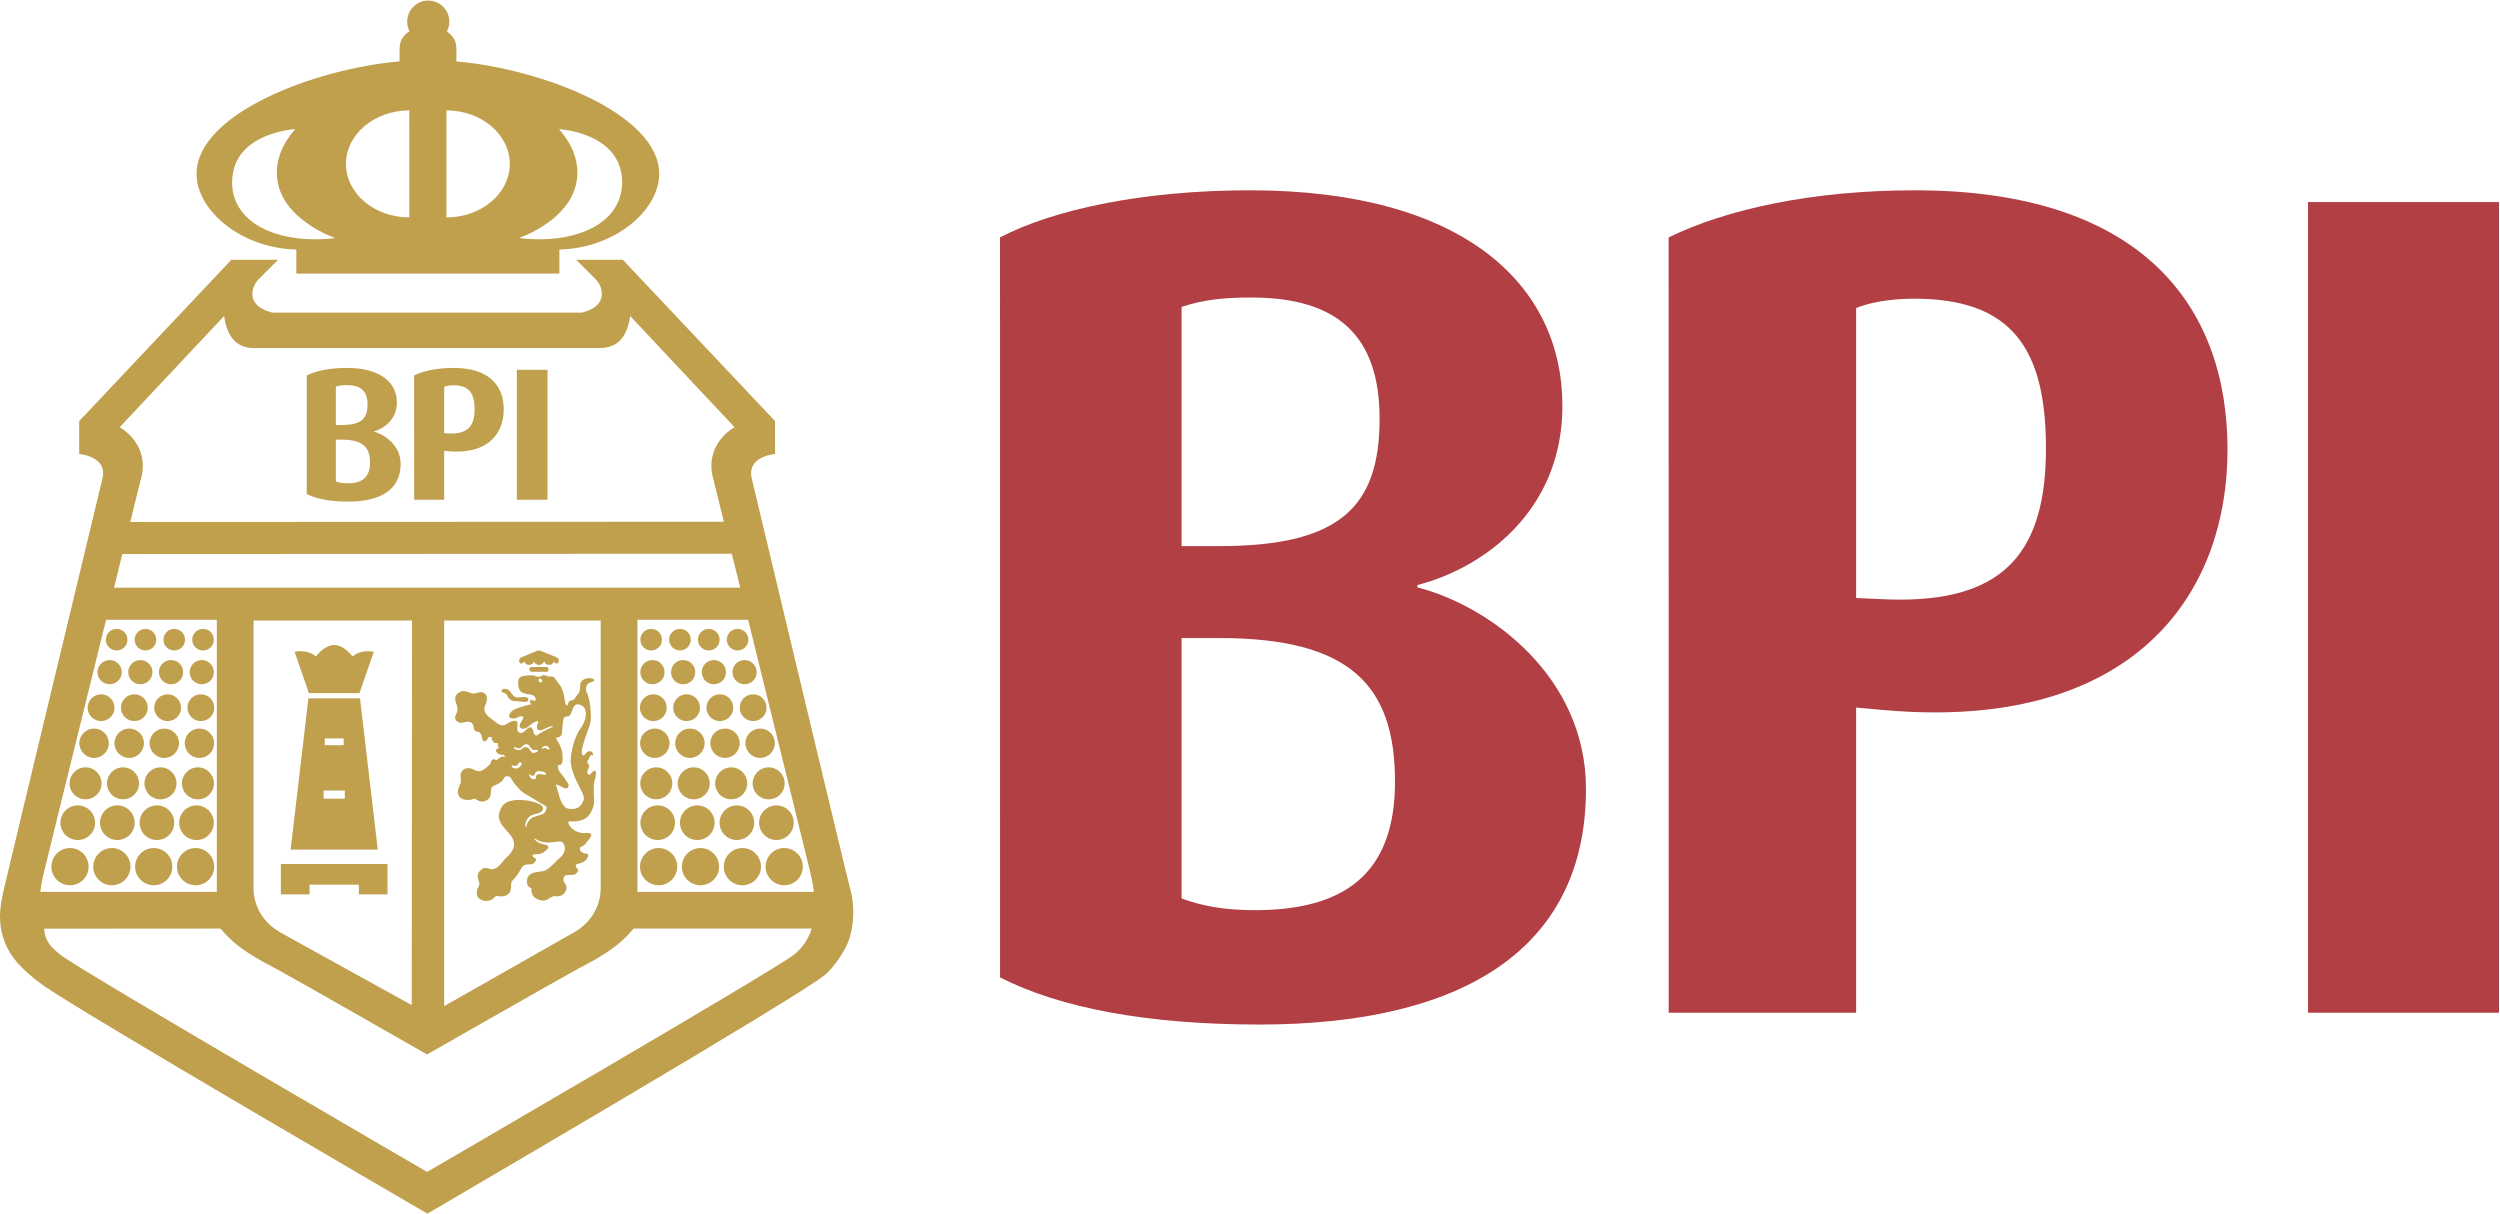 <?xml version="1.0" encoding="UTF-8"?>
<svg xmlns="http://www.w3.org/2000/svg" xmlns:xlink="http://www.w3.org/1999/xlink" width="2704.77pt" height="1313.02pt" viewBox="0 0 2704.77 1313.02" version="1.1">
<defs>
<clipPath id="clip1">
  <path d="M 462 1312 L 463 1312 L 463 1313.02 L 462 1313.02 Z M 462 1312 "/>
</clipPath>
<clipPath id="clip2">
  <path d="M 212 0.02 L 714 0.02 L 714 296 L 212 296 Z M 212 0.02 "/>
</clipPath>
</defs>
<g id="surface1">
<path style=" stroke:none;fill-rule:nonzero;fill:rgb(69.398%,24.699%,26.7%);fill-opacity:1;" d="M 1362.59 1108.461 C 1241.371 1108.461 1146.988 1090.621 1081.969 1057.461 L 1081.93 256.859 C 1140.602 226.23 1237.578 205.891 1352.328 205.891 C 1583.25 205.891 1690.379 307.871 1690.379 439.168 C 1690.379 553.887 1603.621 615.047 1533.48 632.926 L 1533.48 635.488 C 1612.578 655.863 1715.879 732.367 1715.879 853.445 C 1715.879 1028.129 1580.648 1108.461 1362.59 1108.461 M 1278.359 972 C 1298.77 979.656 1323 984.715 1357.461 984.715 C 1453.141 984.715 1509.27 946.562 1509.27 845.785 C 1509.27 741.32 1460.73 690.316 1319.211 690.316 L 1278.359 690.316 L 1278.359 972 M 1278.359 590.84 L 1319.172 590.84 C 1449.281 590.84 1492.59 548.762 1492.59 453.18 C 1492.59 363.926 1448.051 321.879 1353.602 321.879 C 1323 321.879 1301.328 324.41 1278.359 332.066 L 1278.359 590.84 "/>
<path style=" stroke:none;fill-rule:nonzero;fill:rgb(69.398%,24.699%,26.7%);fill-opacity:1;" d="M 2497.059 1095.68 L 2703.68 1095.68 L 2703.68 218.609 L 2497.059 218.609 Z M 2497.059 1095.68 "/>
<path style=" stroke:none;fill-rule:nonzero;fill:rgb(69.398%,24.699%,26.7%);fill-opacity:1;" d="M 2008.16 1095.68 L 1805.379 1095.68 L 1805.309 256.859 C 1867.871 226.23 1960.98 205.891 2071.949 205.891 C 2315.539 205.891 2409.961 329.5 2409.961 486.309 C 2409.961 638.352 2316.238 770.766 2093.449 770.762 C 2075.25 770.762 2056.191 769.879 2036.262 768.051 L 2008.16 765.523 L 2008.16 1095.68 M 2008.16 646.969 L 2036.262 648.238 C 2043.051 648.574 2049.609 648.738 2055.949 648.738 C 2171.09 648.738 2213.539 593.77 2213.539 485.047 C 2213.539 375.41 2175.25 323.148 2070.719 323.148 C 2042.609 323.148 2019.648 328.238 2008.16 333.332 L 2008.16 646.969 "/>
<g clip-path="url(#clip1)" clip-rule="nonzero">
<path style=" stroke:none;fill-rule:nonzero;fill:rgb(75.299%,62.399%,30.199%);fill-opacity:1;" d="M 462.41 1313.02 C 462.41 1313.02 462.367 1313 462.285 1312.949 L 462.535 1312.949 C 462.492 1312.98 462.453 1313 462.41 1313.02 "/>
</g>
<path style=" stroke:none;fill-rule:nonzero;fill:rgb(75.299%,62.399%,30.199%);fill-opacity:1;" d="M 462.535 1312.949 L 462.285 1312.949 C 454.52 1308.441 88.641 1095.699 47.18 1066.352 C 20.75 1047.609 10.941 1032.91 6.426 1022.32 C 1.828 1011.57 0.148 1001.891 0 993.039 L 0 990.387 C 0.16 980.711 2.043 972.043 3.73 964.066 C 6.258 952.309 110.484 519.262 110.484 519.262 C 111.258 516.605 111.602 514.203 111.602 512.02 C 111.602 493.137 85.668 491.16 85.668 491.16 L 85.668 455.578 L 250.297 281.102 L 300.754 281.102 L 279.699 302.191 C 276.348 305.52 273.016 311.578 273.012 317.934 C 273.008 325.777 278.094 334.066 294.535 338.188 L 629.645 338.188 C 646.102 334.066 651.184 325.777 651.18 317.934 C 651.18 311.578 647.848 305.52 644.516 302.191 L 623.418 281.102 L 673.875 281.102 L 838.543 455.578 L 838.543 491.125 C 838.543 491.125 812.578 493.133 812.574 512.02 C 812.574 514.199 812.918 516.605 813.691 519.262 C 813.691 519.262 917.133 952.582 920.414 964.066 C 921.57 968.07 923.148 976.398 923.152 986.848 C 923.156 995.305 922.133 1005.141 919.012 1015.211 C 914.809 1028.75 901.957 1046.52 893.137 1054.25 C 867.312 1076.691 482.824 1300.98 462.535 1312.949 M 47.758 1004.75 C 48.27 1017.391 55.074 1024.781 64.953 1032.711 C 85.941 1049.52 462.074 1267.898 462.074 1267.898 C 462.074 1267.898 838.238 1049.52 859.223 1032.711 C 869.105 1024.781 874.949 1015 878.195 1004.609 L 685.465 1004.609 C 667.691 1026.559 644.926 1037.699 623.418 1049.25 C 601.922 1060.879 462.074 1140.801 462.074 1140.801 C 462.074 1140.801 322.258 1060.879 300.754 1049.25 C 279.254 1037.699 256.488 1026.559 238.68 1004.609 L 47.758 1004.75 M 480.566 1088.5 L 620.961 1008.781 C 640 997.98 649.883 979.793 649.883 960.785 L 649.883 671.383 L 480.566 671.383 L 480.566 1088.5 M 274.297 960.785 C 274.297 979.793 284.211 997.98 303.254 1008.781 L 445.461 1087.469 L 445.801 671.383 L 274.297 671.383 L 274.297 960.785 M 880.59 964.887 C 879.562 956.684 877.957 949.23 876.559 943.422 C 873.684 931.043 838.168 787.133 809.383 670.559 L 689.637 670.559 L 689.637 964.887 L 880.59 964.887 M 43.586 964.887 L 234.574 964.887 L 234.574 670.559 L 114.758 670.559 C 86.012 787.133 50.527 931.043 47.621 943.422 C 46.219 949.23 44.613 956.684 43.586 964.887 M 800.84 635.828 L 791.742 599.113 L 132.328 599.422 L 123.371 635.828 L 800.84 635.828 M 140.906 564.727 L 783.164 564.453 L 772.324 520.492 C 770.449 514.484 769.652 508.961 769.648 503.906 C 769.648 475.59 794.688 462.176 794.688 462.176 L 681.742 341.879 C 678.012 369.156 664.375 376.574 648.242 376.574 L 275.938 376.609 C 259.77 376.609 246.16 369.156 242.473 341.879 L 129.492 462.176 C 129.492 462.176 154.531 475.59 154.527 503.906 C 154.523 508.961 153.727 514.484 151.848 520.492 L 140.906 564.727 "/>
<path style=" stroke:none;fill-rule:nonzero;fill:rgb(75.299%,62.399%,30.199%);fill-opacity:1;" d="M 525.914 974.719 C 523.191 974.719 520.324 973.914 518.102 971.863 C 516.379 970.266 515.781 968.02 515.785 965.859 C 515.789 963.219 516.688 960.707 517.516 959.688 C 518.305 958.758 518.672 957.566 518.672 956.258 C 518.668 955.066 518.363 953.781 517.793 952.512 C 517.176 951.059 516.801 949.547 516.801 948.051 C 516.805 946.73 517.102 945.422 517.793 944.172 C 519.02 941.992 521.918 939.035 525.492 939.035 C 526.289 939.035 527.121 939.184 527.977 939.523 C 529.543 940.176 530.875 940.449 532.082 940.449 C 534.168 940.449 535.883 939.625 537.789 938.496 C 540.766 936.723 546.098 929.195 547.871 927.762 C 549.617 926.289 556.223 920.082 556.223 913.848 C 556.223 913.723 556.223 913.598 556.215 913.473 C 555.875 904.246 547.602 899.254 543.121 892.621 C 540.848 889.285 539.73 886.113 539.727 882.867 C 539.723 879.719 540.762 876.5 542.816 873 C 546.422 866.852 555.117 865.457 561.473 865.457 C 562.465 865.457 563.398 865.492 564.246 865.547 C 569.613 865.891 575.086 866.301 582.504 869.445 C 586.105 870.949 587.574 872.844 587.574 874.648 C 587.578 877.262 584.496 879.684 580.348 880.449 C 572.93 881.75 570.574 885.582 569.172 888.59 C 568.535 889.938 568.328 891.203 568.328 892.285 C 568.328 894.277 569.031 895.629 569.031 895.629 C 569.922 890.23 571.734 888.312 573.957 885.988 C 576.555 883.254 584.277 882.434 587.871 880.316 C 591.262 878.309 591.355 873.316 591.355 872.773 C 591.355 872.742 591.355 872.727 591.355 872.727 C 585.715 869.172 571.43 860.828 566.949 858.098 C 562.469 855.426 555.324 846.812 553.512 842.918 C 552.512 840.762 550.648 839.734 548.863 839.734 C 547.48 839.734 546.148 840.352 545.309 841.547 C 544.148 845.926 538.027 848.594 535.059 849.754 C 532.113 850.984 531.809 851.531 531.191 855.086 C 530.613 858.711 532.113 864.387 524.117 866.848 C 523.258 867.117 522.445 867.227 521.688 867.227 C 519.711 867.227 518.055 866.473 516.617 865.715 C 515.184 864.961 513.965 864.203 512.855 864.203 C 512.555 864.203 512.262 864.262 511.977 864.387 C 510.312 865.117 508.152 865.512 505.973 865.512 C 502.469 865.512 498.91 864.5 497.246 862.266 C 495.898 860.449 495.406 858.551 495.406 856.707 C 495.402 853.121 497.246 849.734 498.238 847.566 C 498.586 846.812 498.703 845.969 498.703 845.07 C 498.707 843.23 498.223 841.16 498.219 839.16 C 498.219 837.902 498.406 836.668 499.027 835.531 C 500.539 832.75 502.996 831.082 506.414 831.082 C 507.773 831.082 509.285 831.348 510.953 831.91 C 513.129 832.609 514.109 834.328 518.098 834.328 C 518.379 834.328 518.676 834.32 518.988 834.305 C 523.773 834.031 530.922 825.961 530.922 825.961 C 530.844 825.711 530.809 825.457 530.809 825.203 C 530.801 823.348 532.602 821.449 534.168 821.449 C 535.977 821.449 536.832 822.68 536.832 822.68 C 536.832 822.68 539.535 820.355 541.648 819.125 C 542.246 818.77 542.945 818.641 543.637 818.641 C 545.332 818.641 546.984 819.398 546.984 819.398 L 544.895 816.461 C 544.332 816.578 543.758 816.637 543.184 816.637 C 540.734 816.637 538.301 815.559 536.832 813.172 C 536.574 812.727 536.465 812.328 536.465 811.977 C 536.469 809.941 540.113 809.348 540.113 809.348 C 538.871 808.219 538.543 806.891 538.543 805.801 C 538.543 804.59 538.949 803.676 538.949 803.676 C 538.172 803.949 537.477 804.074 536.855 804.074 C 532.258 804.074 531.809 797.383 531.809 797.383 L 528.562 797.383 C 527.641 799.777 526.164 801.555 524.355 802.168 C 524.238 802.203 524.125 802.219 524.012 802.219 C 522.426 802.223 521.359 798.734 521.074 796.492 C 520.766 794.102 518.988 792.051 517.211 791.777 C 515.434 791.363 513.316 791.363 512.734 788.156 C 512.152 784.875 511.398 782.137 508.695 781.246 C 507.914 780.988 507.125 780.887 506.309 780.887 C 504.32 780.887 502.188 781.496 499.641 781.934 C 499.402 781.969 499.16 781.988 498.906 781.988 C 496.039 781.988 492.352 779.703 492.348 776.293 C 492.344 775.453 492.566 774.547 493.074 773.59 C 494.434 771.047 494.93 769.031 494.93 767.164 C 494.926 764.566 493.949 762.258 492.973 759.234 C 492.613 758.055 492.453 756.992 492.453 756.035 C 492.465 751.977 495.391 749.719 498.512 748.227 C 499.426 747.793 500.383 747.621 501.355 747.621 C 504.531 747.621 507.891 749.461 510.613 750.145 C 511.164 750.281 511.719 750.336 512.27 750.336 C 513.684 750.336 515.074 749.957 516.387 749.578 C 517.699 749.203 518.93 748.824 520.023 748.824 C 520.172 748.824 520.316 748.828 520.457 748.844 C 525.461 749.434 526.801 752.707 526.805 755.816 C 526.809 757.746 526.297 759.609 525.824 760.734 C 525.012 762.84 524.035 764.812 524.031 767.113 C 524.031 768.105 524.211 769.156 524.664 770.309 C 526.164 774.141 532.523 778.516 538.164 782.613 C 540.348 784.242 542.176 784.805 543.719 784.805 C 546.188 784.805 547.926 783.371 549.203 782.613 C 551.258 781.453 553.512 779.812 556.523 779.812 C 559.328 779.812 559.895 780.844 559.895 782.73 C 559.895 784.008 559.637 785.672 559.637 787.676 C 559.637 788.051 559.645 788.438 559.668 788.836 C 559.824 791.715 561.402 792.953 563.328 792.953 C 565.164 792.953 567.312 791.832 568.863 789.934 C 570.938 787.668 572.477 786.844 573.625 786.844 C 575.844 786.844 576.629 789.906 577.102 791.574 C 577.715 793.641 578.664 795.738 580.258 795.738 C 580.879 795.738 581.598 795.418 582.434 794.652 C 584.141 793.145 589.27 790.277 594.91 787.883 C 597.184 786.914 598.355 786.156 598.355 785.812 C 598.359 785.68 598.188 785.605 597.844 785.605 C 597.246 785.605 596.129 785.82 594.469 786.309 C 589.836 787.797 587.008 790.102 584.195 790.102 C 583.77 790.102 583.344 790.051 582.91 789.934 C 581.324 789.496 580.824 788.215 580.824 786.848 C 580.828 785.418 581.379 783.898 581.816 783.164 C 582.125 782.645 582.316 782.016 582.316 781.473 C 582.32 780.75 581.984 780.172 581.121 780.172 C 580.676 780.172 580.082 780.328 579.324 780.703 C 576.727 782 574.605 783.434 571.633 786.035 C 570.207 787.328 567.84 788.473 565.777 788.473 C 564.672 788.473 563.652 788.145 562.914 787.336 C 562.379 786.703 562.16 786.027 562.16 785.316 C 562.16 782.945 564.594 780.219 565.754 777.691 C 566.004 777.16 566.113 776.715 566.109 776.348 C 566.105 775.266 565.148 774.863 564.008 774.863 C 563.199 774.863 562.305 775.062 561.582 775.371 C 559.66 776.18 559.258 777.32 555.645 777.32 C 555.277 777.32 554.875 777.309 554.438 777.285 C 551.969 777.145 550.766 776.059 550.758 774.512 C 550.754 773.062 551.805 771.207 553.855 769.352 C 558.27 765.523 575.598 761.699 575.598 761.699 C 573.754 761.172 573.188 760.34 573.191 759.52 C 573.191 758.203 574.641 756.91 574.641 756.91 C 576.195 757.879 577.309 758.254 578.086 758.254 C 579.242 758.254 579.648 757.422 579.645 756.508 C 579.645 756.137 579.574 755.754 579.461 755.406 C 578.883 753.629 577.27 751.984 573.203 751.234 C 569.34 751.234 564.18 749.254 562.914 747.684 C 561.082 745.293 560.586 741.371 560.586 738.652 C 560.586 738.18 560.602 737.742 560.625 737.355 C 560.898 732.434 564.348 731.477 568.723 731 C 570.492 730.766 572.227 730.629 574.359 730.629 C 575.363 730.629 576.457 730.66 577.684 730.727 C 579.453 731.902 581.188 732.203 582.492 732.203 C 583.836 732.203 584.727 731.887 584.727 731.887 C 586.387 730.77 587.594 730.406 588.527 730.406 C 590.109 730.406 590.91 731.441 591.832 731.613 C 593.375 731.887 596.277 731.887 596.277 731.887 C 600.414 732.156 600.109 733.938 604.688 739.82 C 610.809 747.684 610.43 756.5 611.629 760.734 C 612.117 762.621 612.766 763.328 613.336 763.328 C 613.715 763.328 614.059 763.008 614.297 762.516 C 614.859 761.391 615.164 757.785 617.895 757.785 C 617.992 757.785 618.09 757.789 618.191 757.801 C 618.285 757.809 618.379 757.812 618.469 757.812 C 621.262 757.812 622.746 753.816 625.031 751.234 C 627.422 748.57 627.727 745.562 627.727 741.117 C 627.727 737.23 631.676 733.711 637.168 733.711 C 637.957 733.711 638.777 733.785 639.625 733.938 C 641.996 734.426 643.035 735.027 643.039 735.699 C 643.043 736.629 641.035 737.688 637.812 738.719 C 635.023 739.68 633.973 742.91 633.973 745.695 C 633.973 747.285 634.316 748.727 634.875 749.523 C 636.344 751.574 637.812 758.41 638.461 763.473 C 638.773 766.199 639.258 770.398 639.262 774.719 C 639.262 778.41 638.914 782.188 637.812 785.215 C 635.418 791.777 631.281 802.988 629.777 810.168 C 629.496 811.547 629.379 812.684 629.379 813.605 C 629.387 816.324 630.426 817.234 631.379 817.234 C 631.789 817.234 632.188 817.066 632.477 816.801 C 633.68 815.57 634.461 813.793 636.207 813.109 C 636.82 812.84 637.43 812.719 638.008 812.719 C 640.008 812.719 641.609 814.199 641.617 816.332 C 641.617 816.738 641.559 817.168 641.438 817.617 C 640.785 817.113 640.266 816.895 639.828 816.895 C 637.855 816.895 637.676 821.324 635.656 823.23 C 635.527 823.57 635.477 823.895 635.477 824.207 C 635.48 826.102 637.516 827.531 637.523 829.207 C 637.527 829.695 637.363 830.199 636.926 830.746 C 635.766 832.883 635.344 834.402 635.344 835.484 C 635.344 837.934 637.508 838.137 638.23 838.137 C 638.375 838.137 638.461 838.129 638.461 838.129 C 638.461 838.129 640.891 834.711 642.699 833.828 C 642.926 833.715 643.137 833.656 643.336 833.656 C 644.184 833.656 644.77 834.699 644.773 836.809 C 644.773 838.074 644.562 839.723 644.066 841.758 C 642.664 845.832 642.332 849.656 642.332 853.195 C 642.332 856.367 642.598 859.309 642.598 861.988 C 642.609 863.875 642.754 865.449 642.754 867.051 C 642.758 870.273 642.184 873.602 638.801 879.766 C 634.062 888.484 622.801 888.727 619.828 888.727 C 619.652 888.727 619.504 888.727 619.391 888.727 C 618.688 888.727 617.711 888.562 616.852 888.562 C 615.793 888.562 614.906 888.809 614.91 889.895 C 614.914 890.559 615.246 891.539 616.074 892.965 C 619.391 898.566 625.914 900.688 629.473 901.305 C 630.023 901.387 630.523 901.422 630.984 901.422 C 631.758 901.422 632.426 901.332 633.078 901.242 C 633.73 901.152 634.363 901.062 635.055 901.062 C 635.961 901.062 636.969 901.215 638.258 901.719 C 639.254 902.086 639.652 902.703 639.656 903.469 C 639.664 905.699 636.312 909.188 634.527 911.422 C 631.594 916.484 628.582 914.633 627.387 917.645 C 627.363 917.852 627.352 918.055 627.352 918.25 C 627.359 922.227 632.574 923.594 634.527 923.594 C 635.691 923.594 636.305 924.148 636.309 925.258 C 636.309 926.133 635.934 927.355 635.148 928.926 C 631.898 933.984 625.914 933.984 623.523 935.215 C 623.051 935.445 622.863 935.848 622.867 936.34 C 622.867 938.316 625.914 941.777 625.914 941.777 C 625.914 941.777 624.719 944.172 622.637 945.609 C 620.586 947.109 616.074 946.223 612.785 946.84 C 610.547 947.215 609.574 949.227 609.574 951.293 C 609.57 952.215 609.766 953.145 610.121 953.945 C 611.047 956 612.93 957.32 612.938 960.129 C 612.938 961.066 612.73 962.168 612.211 963.52 C 610.34 968.387 605.68 969.777 602.855 969.777 C 602.582 969.777 602.328 969.766 602.094 969.742 C 601.09 969.641 600.445 969.516 599.832 969.516 C 598.812 969.516 597.867 969.855 595.461 971.176 C 593.031 972.824 590.973 974.391 587.777 974.391 C 585.934 974.391 583.715 973.871 580.824 972.543 C 575.594 970.141 574.891 964.949 574.891 962.344 C 574.891 961.395 574.984 960.785 574.984 960.785 C 572.559 960.535 570.043 958.02 570.051 953.758 C 570.051 953.336 570.078 952.898 570.129 952.445 C 571.082 943.762 580.348 943.559 584.828 942.938 C 589.27 942.324 590.16 942.051 594.02 939.047 C 597.922 936.105 602.98 930.16 605.371 928.379 C 607.766 926.598 611.047 923.047 611.047 918.258 C 611.047 913.473 609.164 910.469 605.883 910.469 C 602.637 910.469 599.66 911.148 594.879 911.422 C 594.336 911.453 593.785 911.469 593.227 911.469 C 588.895 911.469 584.242 910.547 581.816 909.031 C 579.648 907.676 578.543 907.172 578.129 907.172 C 577.988 907.172 577.93 907.227 577.926 907.324 C 577.918 907.957 580.52 910.391 581.953 911.148 C 585.512 913.066 589.137 913.883 590.738 914.16 C 592.422 914.457 593.184 915.391 593.188 916.465 C 593.191 917.355 592.676 918.344 591.73 919.148 C 589.754 920.828 586.707 924.172 581.512 924.172 C 581.223 924.172 580.926 924.16 580.621 924.137 C 580.426 924.133 580.234 924.129 580.047 924.129 C 577.699 924.129 576.121 924.711 576.129 925.789 C 576.133 926.18 576.34 926.633 576.797 927.148 C 578.297 928.918 579.855 928.039 579.855 929.703 C 579.855 929.965 579.816 930.293 579.734 930.703 C 578.535 935.215 573.988 935.215 571.906 935.215 C 569.82 935.215 566.027 935.352 563.941 939.387 C 560.762 945.68 557.855 949.164 554.129 953.059 C 552.246 955.043 553.582 958.324 552.352 963.52 C 550.426 968.727 545.723 969.82 542.293 969.82 C 540.859 969.82 539.645 969.629 538.949 969.469 C 538.43 969.332 538.016 969.262 537.652 969.262 C 536.395 969.262 535.797 970.145 533.48 972.27 C 531.902 973.684 529 974.719 525.914 974.719 M 601.203 848.594 C 601.203 848.594 603.559 855.773 604.484 859.328 C 605.371 862.883 608.652 874.5 615.488 875.051 C 616.609 875.152 617.703 875.219 618.758 875.219 C 624.133 875.219 628.594 873.445 631.594 865.273 C 631.652 864.789 631.68 864.32 631.68 863.867 C 631.684 859.871 629.535 857.035 627.387 852.488 C 625.211 847.816 617.398 834.215 617.406 822.305 C 617.406 821.32 617.461 820.352 617.574 819.398 C 619.078 806.957 622.941 795.059 628.277 787.883 C 631.316 783.844 633.863 777.578 633.867 772.211 C 633.867 768.035 632.328 764.402 628.277 762.785 C 627.285 762.438 626.055 762.016 624.809 762.016 C 623.137 762.016 621.434 762.781 620.238 765.523 C 618.246 770.184 617.609 775.105 614.008 775.109 C 613.91 775.109 613.812 775.105 613.711 775.098 C 611.047 775.098 609.543 776.531 609.234 779.199 C 608.961 781.934 608.035 789.66 608.035 792.328 C 608.035 794.992 606.844 797.652 602.363 797.926 C 602.016 797.926 601.867 798.148 601.863 798.516 C 601.855 799.684 603.34 802.332 604.484 803.945 C 605.949 805.996 608.652 812.02 608.652 818.234 C 608.652 818.941 608.656 819.609 608.656 820.238 C 608.656 825.16 608.418 827.738 604.176 827.738 C 604.176 827.738 603.613 828.461 603.613 829.867 C 603.613 831.172 604.098 833.066 605.949 835.531 C 609.852 840.594 612.516 844.148 614.602 847.703 C 615.051 848.469 615.25 849.223 615.25 849.91 C 615.246 851.668 613.926 852.992 612.09 852.992 C 611.312 852.992 610.445 852.758 609.543 852.215 C 605.68 849.754 601.203 848.594 601.203 848.594 M 572.176 837.105 C 572.176 837.105 573.043 843.105 577.516 843.105 C 577.742 843.105 577.98 843.09 578.23 843.055 C 580.895 842.645 579.152 838.406 581.547 837.855 C 582.254 837.656 582.949 837.57 583.684 837.57 C 585.438 837.57 587.418 838.039 590.328 838.477 C 590.328 838.477 590.605 838.043 590.605 837.457 C 590.609 836.324 589.594 834.617 583.633 834.305 C 583.41 834.281 583.195 834.273 582.992 834.273 C 579.781 834.273 578.883 836.629 578.883 836.629 C 578.883 836.629 578.527 839.387 576.391 839.387 C 575.41 839.387 574.051 838.805 572.176 837.105 M 553.406 828.395 C 553.406 828.738 553.633 829.223 554.027 829.707 C 554.762 830.602 556.09 831.5 557.688 831.5 C 557.742 831.5 557.797 831.5 557.855 831.496 C 561.586 831.27 564.324 828.242 564.32 826.312 C 564.316 825.398 563.695 824.73 562.262 824.73 C 560.801 824.73 560.73 828.625 557.234 828.625 C 556.484 828.625 555.578 828.445 554.469 828.012 C 554.258 827.941 554.074 827.91 553.93 827.91 C 553.57 827.91 553.406 828.102 553.406 828.395 M 568.773 808.43 C 569.691 808.43 570.609 808.664 571.43 809.145 C 573.754 810.648 574.398 814.613 576.484 814.613 C 578.535 814.613 579.461 814.344 580.965 813.52 C 581.598 813.105 581.945 812.566 581.949 812.117 C 581.953 811.641 581.566 811.27 580.719 811.27 C 580.52 811.27 580.293 811.289 580.043 811.332 C 579.391 811.484 578.809 811.613 578.23 811.613 C 576.711 811.613 575.215 810.719 572.59 806.957 C 571.711 805.668 570.609 805.125 569.453 805.125 C 567.73 805.125 565.895 806.328 564.52 808.051 C 563.738 809.035 562.934 809.703 561.641 809.703 C 560.781 809.703 559.715 809.41 558.301 808.73 C 557.781 808.465 557.332 808.352 556.98 808.352 C 556.43 808.352 556.113 808.629 556.113 809.02 C 556.113 809.52 556.637 810.203 557.855 810.715 C 559.176 811.258 560.316 811.535 561.34 811.535 C 562.773 811.535 563.98 810.984 565.137 809.832 C 566.16 808.906 567.469 808.43 568.773 808.43 M 589.406 809.277 C 589.871 809.277 590.387 809.355 590.949 809.551 C 590.949 809.551 592.297 810.977 593.777 810.977 C 594.074 810.977 594.375 810.922 594.672 810.781 C 594.672 810.781 593.781 806.957 590.5 806.957 C 587.938 806.957 586.109 808.594 586.109 809.68 C 586.109 810 586.266 810.273 586.605 810.441 C 586.605 810.441 587.617 809.277 589.406 809.277 M 582.605 735.906 C 582.609 737.039 583.465 738.312 585.191 738.312 C 585.215 738.312 585.242 738.312 585.27 738.312 C 586.195 738.312 586.605 737.699 586.605 736.945 C 586.602 735.754 585.562 734.211 583.902 734.211 C 583.039 734.355 582.605 735.094 582.605 735.906 "/>
<path style=" stroke:none;fill-rule:nonzero;fill:rgb(75.299%,62.399%,30.199%);fill-opacity:1;" d="M 419.273 967.625 L 388.266 967.625 L 388.266 957.094 L 334.906 957.094 L 334.906 967.625 L 303.863 967.625 L 303.863 934.738 L 419.273 934.738 L 419.273 967.625 "/>
<path style=" stroke:none;fill-rule:nonzero;fill:rgb(75.299%,62.399%,30.199%);fill-opacity:1;" d="M 848.457 957.777 C 837.348 957.777 828.324 948.75 828.324 937.676 C 828.324 926.531 837.348 917.508 848.457 917.508 C 859.566 917.508 868.59 926.531 868.59 937.676 C 868.59 948.75 859.566 957.777 848.457 957.777 "/>
<path style=" stroke:none;fill-rule:nonzero;fill:rgb(75.299%,62.399%,30.199%);fill-opacity:1;" d="M 803.164 957.777 C 792.074 957.777 783.062 948.785 783.062 937.738 C 783.062 937.719 783.062 937.695 783.062 937.676 C 783.062 926.531 792.051 917.508 803.164 917.508 C 814.309 917.508 823.297 926.531 823.297 937.676 C 823.297 948.75 814.273 957.777 803.164 957.777 "/>
<path style=" stroke:none;fill-rule:nonzero;fill:rgb(75.299%,62.399%,30.199%);fill-opacity:1;" d="M 757.832 957.777 C 746.758 957.777 737.734 948.75 737.734 937.676 C 737.734 926.531 746.758 917.508 757.832 917.508 C 768.977 917.508 778.004 926.531 778.004 937.676 C 778.004 948.75 768.977 957.777 757.832 957.777 "/>
<path style=" stroke:none;fill-rule:nonzero;fill:rgb(75.299%,62.399%,30.199%);fill-opacity:1;" d="M 712.574 957.777 C 701.465 957.777 692.438 948.75 692.438 937.676 C 692.438 926.531 701.465 917.508 712.574 917.508 C 723.684 917.508 732.707 926.531 732.707 937.676 C 732.707 948.75 723.684 957.777 712.574 957.777 "/>
<path style=" stroke:none;fill-rule:nonzero;fill:rgb(75.299%,62.399%,30.199%);fill-opacity:1;" d="M 211.605 957.777 C 200.527 957.777 191.465 948.75 191.465 937.676 C 191.465 926.531 200.527 917.508 211.605 917.508 C 222.746 917.508 231.734 926.531 231.734 937.676 C 231.734 948.75 222.715 957.777 211.605 957.777 "/>
<path style=" stroke:none;fill-rule:nonzero;fill:rgb(75.299%,62.399%,30.199%);fill-opacity:1;" d="M 166.309 957.777 C 155.23 957.777 146.207 948.75 146.207 937.676 C 146.207 926.531 155.199 917.508 166.309 917.508 C 177.453 917.508 186.445 926.531 186.445 937.676 C 186.445 948.75 177.422 957.777 166.309 957.777 "/>
<path style=" stroke:none;fill-rule:nonzero;fill:rgb(75.299%,62.399%,30.199%);fill-opacity:1;" d="M 121.016 957.777 C 109.926 957.777 100.914 948.785 100.914 937.738 C 100.914 937.719 100.914 937.695 100.914 937.676 C 100.914 926.531 109.906 917.508 121.016 917.508 C 132.125 917.508 141.145 926.531 141.145 937.676 C 141.145 948.75 132.125 957.777 121.016 957.777 "/>
<path style=" stroke:none;fill-rule:nonzero;fill:rgb(75.299%,62.399%,30.199%);fill-opacity:1;" d="M 75.723 957.777 C 64.633 957.777 55.617 948.785 55.617 937.738 C 55.617 937.719 55.617 937.695 55.617 937.676 C 55.617 926.531 64.574 917.508 75.723 917.508 C 86.863 917.508 95.855 926.531 95.855 937.676 C 95.855 948.75 86.863 957.777 75.723 957.777 "/>
<path style=" stroke:none;fill-rule:nonzero;fill:rgb(75.299%,62.399%,30.199%);fill-opacity:1;" d="M 408.711 919.223 L 314.43 919.223 L 333.672 755.543 L 389.496 755.543 L 408.711 919.223 M 350.082 864.113 L 373.055 864.113 L 373.055 855.289 L 350.082 855.289 L 350.082 864.113 M 351.352 806.27 L 371.824 806.27 L 371.824 798.891 L 351.352 798.891 L 351.352 806.27 "/>
<path style=" stroke:none;fill-rule:nonzero;fill:rgb(75.299%,62.399%,30.199%);fill-opacity:1;" d="M 840.047 908.824 C 829.723 908.824 821.312 900.48 821.312 890.094 C 821.312 879.766 829.691 871.359 840.047 871.359 C 850.406 871.359 858.742 879.766 858.742 890.094 C 858.742 900.414 850.406 908.824 840.047 908.824 "/>
<path style=" stroke:none;fill-rule:nonzero;fill:rgb(75.299%,62.399%,30.199%);fill-opacity:1;" d="M 797.246 908.824 C 786.926 908.824 778.516 900.48 778.516 890.094 C 778.516 879.766 786.926 871.359 797.246 871.359 C 807.574 871.359 815.98 879.766 815.98 890.094 C 815.98 900.414 807.574 908.824 797.246 908.824 "/>
<path style=" stroke:none;fill-rule:nonzero;fill:rgb(75.299%,62.399%,30.199%);fill-opacity:1;" d="M 754.414 908.824 C 744.113 908.824 735.68 900.516 735.684 890.152 C 735.684 890.133 735.684 890.113 735.684 890.094 C 735.684 879.766 744.055 871.359 754.414 871.359 C 764.777 871.359 773.148 879.766 773.148 890.094 C 773.148 900.414 764.777 908.824 754.414 908.824 "/>
<path style=" stroke:none;fill-rule:nonzero;fill:rgb(75.299%,62.399%,30.199%);fill-opacity:1;" d="M 711.617 908.824 C 701.277 908.824 692.883 900.516 692.887 890.152 C 692.887 890.133 692.887 890.113 692.887 890.094 C 692.887 879.766 701.258 871.359 711.617 871.359 C 721.938 871.359 730.316 879.766 730.316 890.094 C 730.316 900.414 721.938 908.824 711.617 908.824 "/>
<path style=" stroke:none;fill-rule:nonzero;fill:rgb(75.299%,62.399%,30.199%);fill-opacity:1;" d="M 212.562 908.824 C 202.234 908.824 193.863 900.48 193.863 890.094 C 193.863 879.766 202.234 871.359 212.562 871.359 C 222.914 871.359 231.293 879.766 231.293 890.094 C 231.293 890.113 231.293 890.133 231.293 890.152 C 231.297 900.449 222.895 908.824 212.562 908.824 "/>
<path style=" stroke:none;fill-rule:nonzero;fill:rgb(75.299%,62.399%,30.199%);fill-opacity:1;" d="M 169.766 908.824 C 159.438 908.824 151.062 900.48 151.062 890.094 C 151.062 879.766 159.402 871.359 169.766 871.359 C 180.117 871.359 188.496 879.766 188.496 890.094 C 188.496 890.113 188.496 890.133 188.496 890.152 C 188.496 900.449 180.066 908.824 169.766 908.824 "/>
<path style=" stroke:none;fill-rule:nonzero;fill:rgb(75.299%,62.399%,30.199%);fill-opacity:1;" d="M 126.961 908.824 C 116.57 908.824 108.23 900.48 108.23 890.094 C 108.23 879.766 116.57 871.359 126.961 871.359 C 137.32 871.359 145.695 879.766 145.695 890.094 C 145.695 900.414 137.32 908.824 126.961 908.824 "/>
<path style=" stroke:none;fill-rule:nonzero;fill:rgb(75.299%,62.399%,30.199%);fill-opacity:1;" d="M 84.129 908.824 C 73.773 908.824 65.395 900.48 65.395 890.094 C 65.395 879.766 73.773 871.359 84.129 871.359 C 94.488 871.359 102.859 879.766 102.859 890.094 C 102.859 890.113 102.859 890.133 102.859 890.152 C 102.859 900.449 94.469 908.824 84.129 908.824 "/>
<path style=" stroke:none;fill-rule:nonzero;fill:rgb(75.299%,62.399%,30.199%);fill-opacity:1;" d="M 831.605 864.797 C 822.066 864.797 814.309 857.141 814.309 847.566 C 814.309 837.996 822.066 830.199 831.605 830.199 C 841.207 830.199 848.934 837.996 848.934 847.566 C 848.934 847.586 848.934 847.605 848.934 847.625 C 848.941 857.172 841.156 864.797 831.605 864.797 "/>
<path style=" stroke:none;fill-rule:nonzero;fill:rgb(75.299%,62.399%,30.199%);fill-opacity:1;" d="M 791.098 864.797 C 781.523 864.797 773.766 857.141 773.766 847.566 C 773.766 837.996 781.523 830.199 791.098 830.199 C 800.664 830.199 808.391 837.996 808.391 847.566 C 808.391 847.586 808.391 847.605 808.391 847.625 C 808.395 857.172 800.648 864.797 791.098 864.797 "/>
<path style=" stroke:none;fill-rule:nonzero;fill:rgb(75.299%,62.399%,30.199%);fill-opacity:1;" d="M 750.551 864.797 C 740.98 864.797 733.223 857.141 733.223 847.566 C 733.223 837.996 740.98 830.199 750.551 830.199 C 760.121 830.199 767.848 837.996 767.848 847.566 C 767.848 847.586 767.848 847.605 767.848 847.625 C 767.852 857.172 760.07 864.797 750.551 864.797 "/>
<path style=" stroke:none;fill-rule:nonzero;fill:rgb(75.299%,62.399%,30.199%);fill-opacity:1;" d="M 710.008 864.797 C 700.461 864.797 692.711 857.172 692.715 847.625 C 692.715 847.605 692.715 847.586 692.715 847.566 C 692.715 837.996 700.441 830.199 710.008 830.199 C 719.578 830.199 727.34 837.996 727.34 847.566 C 727.34 857.141 719.547 864.797 710.008 864.797 "/>
<path style=" stroke:none;fill-rule:nonzero;fill:rgb(75.299%,62.399%,30.199%);fill-opacity:1;" d="M 214.164 864.797 C 204.594 864.797 196.836 857.141 196.836 847.566 C 196.836 837.996 204.594 830.199 214.164 830.199 C 223.738 830.199 231.465 837.996 231.465 847.566 C 231.465 847.586 231.465 847.605 231.465 847.625 C 231.469 857.172 223.719 864.797 214.164 864.797 "/>
<path style=" stroke:none;fill-rule:nonzero;fill:rgb(75.299%,62.399%,30.199%);fill-opacity:1;" d="M 173.621 864.797 C 164.051 864.797 156.293 857.141 156.293 847.566 C 156.293 837.996 164.051 830.199 173.621 830.199 C 183.195 830.199 190.957 837.996 190.957 847.566 C 190.957 857.141 183.195 864.797 173.621 864.797 "/>
<path style=" stroke:none;fill-rule:nonzero;fill:rgb(75.299%,62.399%,30.199%);fill-opacity:1;" d="M 133.082 864.797 C 123.543 864.797 115.75 857.141 115.75 847.566 C 115.75 837.996 123.543 830.199 133.082 830.199 C 142.652 830.199 150.414 837.996 150.414 847.566 C 150.414 857.141 142.652 864.797 133.082 864.797 "/>
<path style=" stroke:none;fill-rule:nonzero;fill:rgb(75.299%,62.399%,30.199%);fill-opacity:1;" d="M 92.539 864.797 C 83 864.797 75.242 857.141 75.242 847.566 C 75.242 837.996 83 830.199 92.539 830.199 C 102.113 830.199 109.871 837.996 109.871 847.566 C 109.871 857.141 102.113 864.797 92.539 864.797 "/>
<path style=" stroke:none;fill-rule:nonzero;fill:rgb(75.299%,62.399%,30.199%);fill-opacity:1;" d="M 822.375 820.016 C 813.621 820.016 806.48 812.836 806.48 804.082 C 806.48 795.332 813.621 788.223 822.375 788.223 C 831.191 788.223 838.305 795.332 838.305 804.082 C 838.305 812.836 831.191 820.016 822.375 820.016 "/>
<path style=" stroke:none;fill-rule:nonzero;fill:rgb(75.299%,62.399%,30.199%);fill-opacity:1;" d="M 784.391 820.016 C 775.641 820.016 768.52 812.891 768.5 804.184 C 768.5 804.148 768.5 804.117 768.5 804.082 C 768.5 795.332 775.605 788.223 784.391 788.223 C 793.219 788.223 800.324 795.332 800.324 804.082 C 800.324 812.836 793.219 820.016 784.391 820.016 "/>
<path style=" stroke:none;fill-rule:nonzero;fill:rgb(75.299%,62.399%,30.199%);fill-opacity:1;" d="M 746.418 820.016 C 737.668 820.016 730.543 812.891 730.52 804.184 C 730.52 804.148 730.52 804.117 730.52 804.082 C 730.52 795.332 737.633 788.223 746.418 788.223 C 755.203 788.223 762.344 795.332 762.344 804.082 C 762.344 804.117 762.344 804.148 762.344 804.184 C 762.324 812.891 755.168 820.016 746.418 820.016 "/>
<path style=" stroke:none;fill-rule:nonzero;fill:rgb(75.299%,62.399%,30.199%);fill-opacity:1;" d="M 708.438 820.016 C 699.652 820.016 692.562 812.891 692.539 804.184 C 692.539 804.148 692.539 804.117 692.539 804.082 C 692.539 795.332 699.617 788.223 708.438 788.223 C 717.223 788.223 724.363 795.332 724.363 804.082 C 724.363 812.836 717.223 820.016 708.438 820.016 "/>
<path style=" stroke:none;fill-rule:nonzero;fill:rgb(75.299%,62.399%,30.199%);fill-opacity:1;" d="M 215.773 820.016 C 206.957 820.016 199.844 812.836 199.844 804.082 C 199.844 795.332 206.957 788.223 215.773 788.223 C 224.559 788.223 231.668 795.332 231.668 804.082 C 231.668 812.836 224.559 820.016 215.773 820.016 "/>
<path style=" stroke:none;fill-rule:nonzero;fill:rgb(75.299%,62.399%,30.199%);fill-opacity:1;" d="M 177.762 820.016 C 168.977 820.016 161.828 812.836 161.828 804.082 C 161.828 795.332 168.977 788.223 177.762 788.223 C 186.578 788.223 193.691 795.332 193.691 804.082 C 193.691 812.836 186.547 820.016 177.762 820.016 "/>
<path style=" stroke:none;fill-rule:nonzero;fill:rgb(75.299%,62.399%,30.199%);fill-opacity:1;" d="M 139.781 820.016 C 130.996 820.016 123.855 812.836 123.855 804.082 C 123.855 795.332 130.961 788.223 139.781 788.223 C 148.566 788.223 155.715 795.332 155.715 804.082 C 155.715 812.836 148.531 820.016 139.781 820.016 "/>
<path style=" stroke:none;fill-rule:nonzero;fill:rgb(75.299%,62.399%,30.199%);fill-opacity:1;" d="M 101.766 820.016 C 92.98 820.016 85.871 812.836 85.871 804.082 C 85.871 795.332 92.98 788.223 101.766 788.223 C 110.586 788.223 117.699 795.332 117.699 804.082 C 117.699 812.836 110.559 820.016 101.766 820.016 "/>
<path style=" stroke:none;fill-rule:nonzero;fill:rgb(75.299%,62.399%,30.199%);fill-opacity:1;" d="M 814.816 780.152 C 806.852 780.152 800.34 773.711 800.324 765.754 C 800.324 765.723 800.324 765.691 800.324 765.66 C 800.324 757.66 806.785 751.168 814.816 751.168 C 822.816 751.168 829.312 757.66 829.312 765.66 C 829.312 765.691 829.312 765.723 829.312 765.754 C 829.301 773.711 822.785 780.152 814.816 780.152 "/>
<path style=" stroke:none;fill-rule:nonzero;fill:rgb(75.299%,62.399%,30.199%);fill-opacity:1;" d="M 778.82 780.152 C 770.824 780.152 764.328 773.66 764.328 765.66 C 764.328 757.66 770.824 751.168 778.82 751.168 C 786.859 751.168 793.32 757.66 793.32 765.66 C 793.32 773.66 786.859 780.152 778.82 780.152 "/>
<path style=" stroke:none;fill-rule:nonzero;fill:rgb(75.299%,62.399%,30.199%);fill-opacity:1;" d="M 742.824 780.152 C 734.793 780.152 728.332 773.66 728.332 765.66 C 728.332 757.66 734.793 751.168 742.824 751.168 C 750.859 751.168 757.355 757.66 757.355 765.66 C 757.355 773.66 750.828 780.152 742.824 780.152 "/>
<path style=" stroke:none;fill-rule:nonzero;fill:rgb(75.299%,62.399%,30.199%);fill-opacity:1;" d="M 706.832 780.152 C 698.832 780.152 692.336 773.66 692.336 765.66 C 692.336 757.66 698.832 751.168 706.832 751.168 C 714.863 751.168 721.324 757.66 721.324 765.66 C 721.324 773.66 714.863 780.152 706.832 780.152 "/>
<path style=" stroke:none;fill-rule:nonzero;fill:rgb(75.299%,62.399%,30.199%);fill-opacity:1;" d="M 217.344 780.152 C 209.312 780.152 202.816 773.66 202.816 765.66 C 202.816 757.66 209.312 751.168 217.344 751.168 C 225.344 751.168 231.84 757.66 231.84 765.66 C 231.84 773.66 225.344 780.152 217.344 780.152 "/>
<path style=" stroke:none;fill-rule:nonzero;fill:rgb(75.299%,62.399%,30.199%);fill-opacity:1;" d="M 181.348 780.152 C 173.352 780.152 166.82 773.66 166.82 765.66 C 166.82 757.66 173.316 751.168 181.348 751.168 C 189.387 751.168 195.844 757.66 195.844 765.66 C 195.844 765.691 195.844 765.723 195.844 765.754 C 195.828 773.711 189.355 780.152 181.348 780.152 "/>
<path style=" stroke:none;fill-rule:nonzero;fill:rgb(75.299%,62.399%,30.199%);fill-opacity:1;" d="M 145.352 780.152 C 137.32 780.152 130.859 773.66 130.859 765.66 C 130.859 757.66 137.32 751.168 145.352 751.168 C 153.391 751.168 159.848 757.66 159.848 765.66 C 159.848 773.66 153.391 780.152 145.352 780.152 "/>
<path style=" stroke:none;fill-rule:nonzero;fill:rgb(75.299%,62.399%,30.199%);fill-opacity:1;" d="M 109.391 780.152 C 101.359 780.152 94.863 773.66 94.863 765.66 C 94.863 757.66 101.359 751.168 109.391 751.168 C 117.359 751.168 123.887 757.66 123.887 765.66 C 123.887 773.66 117.359 780.152 109.391 780.152 "/>
<path style=" stroke:none;fill-rule:nonzero;fill:rgb(75.299%,62.399%,30.199%);fill-opacity:1;" d="M 568.371 759.422 C 568.125 759.422 567.867 759.406 567.598 759.371 C 564.418 758.961 557.41 758.688 555.324 758.41 C 553.238 758.07 550.402 756.289 549.203 753.355 C 548.008 750.348 546.438 749.871 543.98 749.184 C 542.934 748.863 542.449 748.199 542.453 747.508 C 542.461 746.406 543.691 745.23 545.863 745.23 C 546.133 745.23 546.414 745.246 546.711 745.285 C 553.035 746.176 551.672 750.348 557.105 753.898 C 557.84 754.398 558.973 754.551 560.289 754.551 C 561.352 754.551 562.531 754.453 563.715 754.352 C 564.895 754.254 566.086 754.152 567.16 754.152 C 567.719 754.152 568.242 754.18 568.723 754.246 C 570.77 754.52 571.719 755.691 571.719 756.852 C 571.719 758.145 570.535 759.422 568.371 759.422 "/>
<path style=" stroke:none;fill-rule:nonzero;fill:rgb(75.299%,62.399%,30.199%);fill-opacity:1;" d="M 388.883 749.938 L 334.258 749.938 L 318.738 705.227 C 321.086 704.75 323.266 704.551 325.266 704.551 C 336 704.551 341.711 710.281 341.711 710.281 C 346.051 704.672 353.5 697.84 361.57 697.84 C 369.637 697.84 377.09 704.672 381.43 710.281 C 381.43 710.281 387.16 704.551 397.883 704.551 C 399.883 704.551 402.059 704.75 404.402 705.227 L 388.883 749.938 "/>
<path style=" stroke:none;fill-rule:nonzero;fill:rgb(75.299%,62.399%,30.199%);fill-opacity:1;" d="M 805.559 740.297 C 798.34 740.297 792.465 734.48 792.465 727.238 C 792.465 719.988 798.309 714.113 805.559 714.113 C 812.836 714.113 818.684 719.988 818.684 727.238 C 818.684 727.27 818.684 727.297 818.684 727.324 C 818.672 734.527 812.805 740.297 805.559 740.297 "/>
<path style=" stroke:none;fill-rule:nonzero;fill:rgb(75.299%,62.399%,30.199%);fill-opacity:1;" d="M 772.324 740.297 C 765.145 740.297 759.277 734.527 759.273 727.324 C 759.273 727.297 759.273 727.27 759.273 727.238 C 759.273 719.988 765.082 714.113 772.324 714.113 C 779.574 714.113 785.453 719.988 785.453 727.238 C 785.453 734.48 779.574 740.297 772.324 740.297 "/>
<path style=" stroke:none;fill-rule:nonzero;fill:rgb(75.299%,62.399%,30.199%);fill-opacity:1;" d="M 739.102 740.297 C 731.852 740.297 726.008 734.48 726.008 727.238 C 726.008 719.988 731.852 714.113 739.102 714.113 C 746.383 714.113 752.227 719.988 752.227 727.238 C 752.227 734.48 746.383 740.297 739.102 740.297 "/>
<path style=" stroke:none;fill-rule:nonzero;fill:rgb(75.299%,62.399%,30.199%);fill-opacity:1;" d="M 705.875 740.297 C 698.66 740.297 692.781 734.48 692.781 727.238 C 692.781 719.988 698.66 714.113 705.875 714.113 C 713.121 714.113 718.969 719.988 718.969 727.238 C 718.969 727.27 718.969 727.297 718.969 727.324 C 718.957 734.527 713.094 740.297 705.875 740.297 "/>
<path style=" stroke:none;fill-rule:nonzero;fill:rgb(75.299%,62.399%,30.199%);fill-opacity:1;" d="M 218.305 740.297 C 211.082 740.297 205.223 734.527 205.211 727.324 C 205.211 727.297 205.211 727.27 205.211 727.238 C 205.211 719.988 211.055 714.113 218.305 714.113 C 225.551 714.113 231.395 719.988 231.395 727.238 C 231.395 727.27 231.395 727.297 231.395 727.324 C 231.383 734.527 225.492 740.297 218.305 740.297 "/>
<path style=" stroke:none;fill-rule:nonzero;fill:rgb(75.299%,62.399%,30.199%);fill-opacity:1;" d="M 185.078 740.297 C 177.863 740.297 171.949 734.48 171.949 727.238 C 171.949 719.988 177.828 714.113 185.078 714.113 C 192.32 714.113 198.164 719.988 198.164 727.238 C 198.164 734.48 192.32 740.297 185.078 740.297 "/>
<path style=" stroke:none;fill-rule:nonzero;fill:rgb(75.299%,62.399%,30.199%);fill-opacity:1;" d="M 151.848 740.297 C 144.637 740.297 138.723 734.48 138.723 727.238 C 138.723 719.988 144.605 714.113 151.848 714.113 C 159.062 714.113 164.941 719.988 164.941 727.238 C 164.941 734.48 159.062 740.297 151.848 740.297 "/>
<path style=" stroke:none;fill-rule:nonzero;fill:rgb(75.299%,62.399%,30.199%);fill-opacity:1;" d="M 118.621 740.297 C 111.375 740.297 105.496 734.48 105.496 727.238 C 105.496 719.988 111.375 714.113 118.621 714.113 C 125.832 714.113 131.75 719.988 131.75 727.238 C 131.75 734.48 125.832 740.297 118.621 740.297 "/>
<path style=" stroke:none;fill-rule:nonzero;fill:rgb(75.299%,62.399%,30.199%);fill-opacity:1;" d="M 591.391 726.828 L 575.496 726.828 C 573.609 726.828 572.715 725.57 572.715 724.293 C 572.711 722.973 573.656 721.633 575.43 721.633 C 575.453 721.633 575.477 721.633 575.496 721.633 C 577.82 721.633 588.484 721.633 591.391 721.633 C 592.82 721.633 593.508 722.891 593.508 724.172 C 593.508 725.488 592.781 726.828 591.391 726.828 "/>
<path style=" stroke:none;fill-rule:nonzero;fill:rgb(75.299%,62.399%,30.199%);fill-opacity:1;" d="M 583.047 719.379 C 578.891 719.379 577.441 715.34 577.441 715.34 C 577.238 717.258 575.77 719.309 572.25 719.309 C 567.836 719.309 567.188 715.34 567.188 715.34 C 566.527 717.41 564.809 717.777 563.664 717.777 C 563.031 717.777 562.574 717.664 562.574 717.664 C 562.574 717.664 561.652 716.266 561.652 714.66 C 561.656 713.383 562.242 711.973 564.348 711.035 C 569.102 708.914 577.441 705.77 581.238 704.129 C 581.887 703.922 582.52 703.82 583.148 703.82 C 583.777 703.82 584.398 703.922 585.031 704.129 C 588.176 705.629 597.098 708.914 601.887 711.035 C 603.996 711.984 604.578 713.41 604.582 714.695 C 604.582 716.285 603.695 717.664 603.695 717.664 C 603.695 717.664 603.234 717.777 602.598 717.777 C 601.441 717.777 599.707 717.41 599.047 715.34 C 599.047 715.34 598.742 719.309 594.297 719.309 C 590.773 719.309 589.305 717.527 588.762 715.34 C 588.762 715.34 587.457 719.379 583.148 719.379 C 583.113 719.379 583.078 719.379 583.047 719.379 "/>
<path style=" stroke:none;fill-rule:nonzero;fill:rgb(75.299%,62.399%,30.199%);fill-opacity:1;" d="M 797.969 703.715 C 791.539 703.715 786.309 698.523 786.309 692.098 C 786.309 685.602 791.508 680.406 797.969 680.406 C 804.461 680.406 809.691 685.602 809.691 692.098 C 809.691 698.523 804.461 703.715 797.969 703.715 "/>
<path style=" stroke:none;fill-rule:nonzero;fill:rgb(75.299%,62.399%,30.199%);fill-opacity:1;" d="M 766.82 703.715 C 760.359 703.715 755.102 698.523 755.102 692.098 C 755.102 685.602 760.359 680.406 766.82 680.406 C 773.285 680.406 778.551 685.602 778.551 692.098 C 778.551 698.523 773.285 703.715 766.82 703.715 "/>
<path style=" stroke:none;fill-rule:nonzero;fill:rgb(75.299%,62.399%,30.199%);fill-opacity:1;" d="M 735.648 703.715 C 729.188 703.715 723.957 698.523 723.957 692.098 C 723.957 685.602 729.188 680.406 735.648 680.406 C 742.145 680.406 747.375 685.602 747.375 692.098 C 747.375 698.523 742.145 703.715 735.648 703.715 "/>
<path style=" stroke:none;fill-rule:nonzero;fill:rgb(75.299%,62.399%,30.199%);fill-opacity:1;" d="M 704.473 703.715 C 698.043 703.715 692.816 698.523 692.816 692.098 C 692.816 685.602 698.043 680.406 704.473 680.406 C 710.965 680.406 716.195 685.602 716.195 692.098 C 716.195 692.121 716.195 692.148 716.195 692.172 C 716.188 698.566 710.941 703.715 704.473 703.715 "/>
<path style=" stroke:none;fill-rule:nonzero;fill:rgb(75.299%,62.399%,30.199%);fill-opacity:1;" d="M 219.672 703.715 C 213.207 703.715 207.977 698.523 207.977 692.098 C 207.977 685.602 213.207 680.406 219.672 680.406 C 226.164 680.406 231.359 685.602 231.359 692.098 C 231.359 698.523 226.129 703.715 219.672 703.715 "/>
<path style=" stroke:none;fill-rule:nonzero;fill:rgb(75.299%,62.399%,30.199%);fill-opacity:1;" d="M 188.496 703.715 C 182.066 703.715 176.836 698.523 176.836 692.098 C 176.836 685.602 182.066 680.406 188.496 680.406 C 194.992 680.406 200.219 685.602 200.219 692.098 C 200.219 698.523 194.992 703.715 188.496 703.715 "/>
<path style=" stroke:none;fill-rule:nonzero;fill:rgb(75.299%,62.399%,30.199%);fill-opacity:1;" d="M 157.352 703.715 C 150.949 703.715 145.672 698.566 145.656 692.172 C 145.656 692.148 145.656 692.121 145.656 692.098 C 145.656 685.602 150.891 680.406 157.352 680.406 C 163.812 680.406 169.043 685.602 169.043 692.098 C 169.043 698.523 163.777 703.715 157.352 703.715 "/>
<path style=" stroke:none;fill-rule:nonzero;fill:rgb(75.299%,62.399%,30.199%);fill-opacity:1;" d="M 126.211 703.715 C 119.719 703.715 114.484 698.523 114.484 692.098 C 114.484 685.602 119.719 680.406 126.211 680.406 C 132.641 680.406 137.863 685.602 137.863 692.098 C 137.863 692.121 137.863 692.148 137.863 692.172 C 137.859 698.566 132.613 703.715 126.211 703.715 "/>
<path style=" stroke:none;fill-rule:nonzero;fill:rgb(75.299%,62.399%,30.199%);fill-opacity:1;" d="M 376.852 542.676 C 357.434 542.676 342.289 539.84 331.863 534.508 L 331.863 406.215 C 341.262 401.289 356.785 398.043 375.176 398.043 C 412.195 398.043 429.391 414.383 429.391 435.438 C 429.391 453.828 415.512 463.645 404.23 466.922 C 416.914 470.172 433.461 482.41 433.461 501.828 C 433.461 529.82 411.785 542.676 376.852 542.676 M 363.309 520.832 C 366.625 522.062 370.492 522.883 376.027 522.883 C 391.344 522.883 400.332 516.762 400.332 500.633 C 400.332 483.879 392.574 475.676 369.91 475.676 L 363.352 475.676 L 363.309 520.832 M 363.352 459.781 L 369.91 459.781 C 390.73 459.781 397.668 453.012 397.668 437.66 C 397.668 423.406 390.523 416.641 375.414 416.641 C 370.492 416.641 367.039 417.047 363.352 418.281 L 363.352 459.781 "/>
<path style=" stroke:none;fill-rule:nonzero;fill:rgb(75.299%,62.399%,30.199%);fill-opacity:1;" d="M 559.191 540.664 L 592.348 540.664 L 592.348 400.094 L 559.191 400.094 Z M 559.191 540.664 "/>
<path style=" stroke:none;fill-rule:nonzero;fill:rgb(75.299%,62.399%,30.199%);fill-opacity:1;" d="M 480.566 540.664 L 448.09 540.664 L 448.055 406.215 C 458.105 401.289 473.012 398.043 490.785 398.043 C 529.859 398.043 545.004 417.867 545.004 442.992 C 544.973 467.355 529.957 488.59 494.242 488.59 C 491.316 488.59 488.25 488.449 485.043 488.152 L 480.566 487.742 L 480.566 540.664 M 480.566 468.738 L 485.043 468.941 C 486.137 468.996 487.191 469.023 488.211 469.023 C 506.699 469.023 513.484 460.219 513.484 442.758 C 513.484 425.219 507.363 416.844 490.582 416.844 C 486.102 416.844 482.41 417.664 480.566 418.488 L 480.566 468.738 "/>
<g clip-path="url(#clip2)" clip-rule="nonzero">
<path style=" stroke:none;fill-rule:nonzero;fill:rgb(75.299%,62.399%,30.199%);fill-opacity:1;" d="M 605.203 296 L 320.613 296 L 320.613 269.949 C 261.031 268.691 212.664 227.77 212.664 188.121 C 212.664 123.172 339.965 74.422 432.297 66.422 L 432.297 52.578 C 432.297 41.84 438.898 36.578 442.996 33.711 C 441.426 30.602 440.535 27.141 440.535 23.449 C 440.535 10.871 450.754 0.621 463.301 0.621 C 475.918 0.621 486.137 10.871 486.137 23.449 C 486.137 27.281 485.18 30.871 483.535 34.012 C 487.605 36.988 493.762 42.25 493.762 52.578 L 493.762 66.449 C 586.059 74.488 713.188 123.238 713.188 188.121 C 713.188 227.77 664.816 268.691 605.203 269.949 L 605.203 296 M 561.379 257.551 C 568.992 258.461 576.41 258.91 583.57 258.91 C 634.75 258.91 672.637 236.09 673.059 198.031 C 673.062 197.762 673.062 197.5 673.062 197.23 C 673 143.371 604.824 139.711 604.824 139.711 C 612.227 148.379 624.637 164.461 624.648 186.719 C 624.652 186.762 624.652 186.809 624.648 186.852 C 624.648 236.449 561.379 257.551 561.379 257.551 M 251.117 197.23 C 251.117 197.5 251.117 197.762 251.121 198.031 C 251.539 236.09 289.422 258.91 340.605 258.91 C 347.766 258.91 355.184 258.461 362.801 257.551 C 362.801 257.551 299.523 236.449 299.523 186.852 C 299.523 164.531 311.934 148.398 319.352 139.711 C 319.352 139.711 251.176 143.371 251.117 197.23 M 482.992 235.219 C 520.832 235.219 551.527 209.309 551.527 177.352 C 551.527 145.391 520.832 119.441 482.992 119.441 L 482.992 235.219 M 442.859 235.219 L 442.824 119.441 C 404.984 119.441 374.32 145.391 374.32 177.352 C 374.32 209.309 404.984 235.219 442.859 235.219 "/>
</g>
</g>
</svg>
